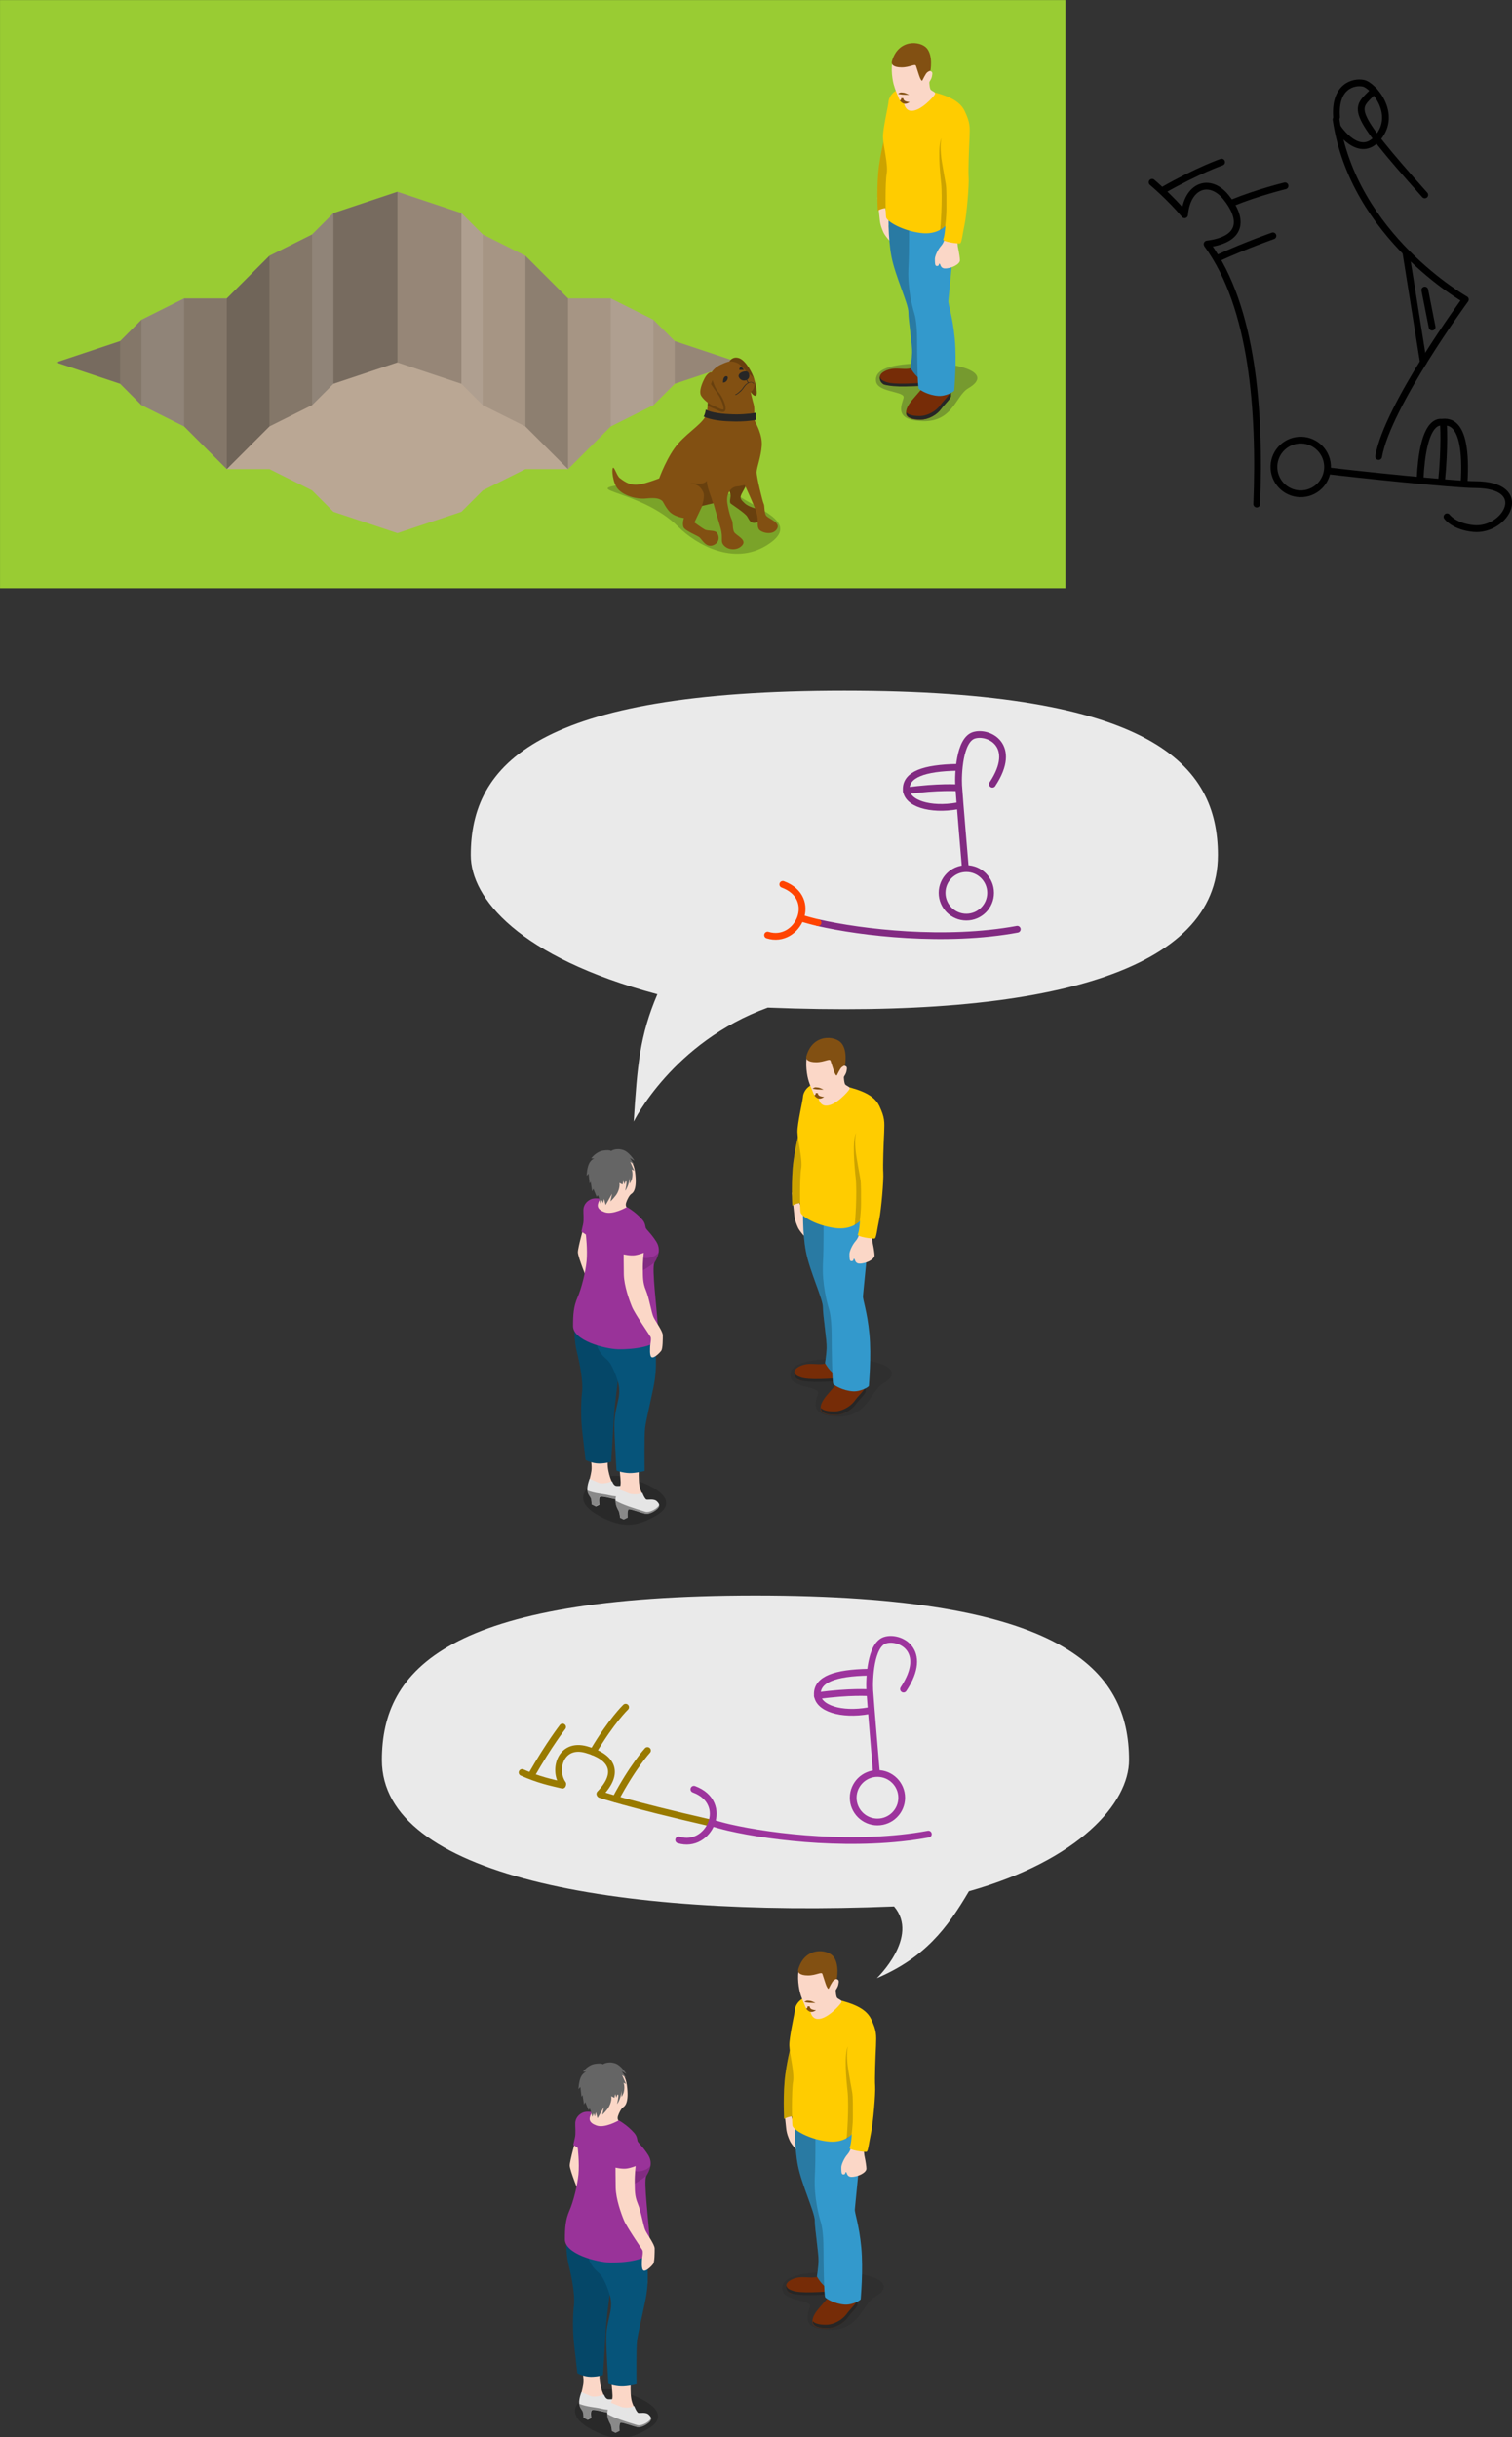 <?xml version="1.0" encoding="UTF-8" standalone="no"?>
<!-- Generator: Adobe Illustrator 18.1.0, SVG Export Plug-In . SVG Version: 6.00 Build 0)  -->

<svg
   version="1.1"
   id="Layer_1"
   x="0px"
   y="0px"
   viewBox="0 0 850.54 1370.782"
   xml:space="preserve"
   sodipodi:docname="+0.svg"
   width="850.54"
   height="1370.782"
   inkscape:version="1.3 (0e150ed6c4, 2023-07-21)"
   xmlns:inkscape="http://www.inkscape.org/namespaces/inkscape"
   xmlns:sodipodi="http://sodipodi.sourceforge.net/DTD/sodipodi-0.dtd"
   xmlns="http://www.w3.org/2000/svg"
   xmlns:svg="http://www.w3.org/2000/svg"
   xmlns:rdf="http://www.w3.org/1999/02/22-rdf-syntax-ns#"
   xmlns:cc="http://creativecommons.org/ns#"
   xmlns:dc="http://purl.org/dc/elements/1.1/"><rect x="0" y="0" width="850.54" height="1370.782" fill="#333333" stroke="none"/><defs
   id="defs35"><inkscape:path-effect
     effect="simplify"
     id="path-effect12"
     is_visible="true"
     lpeversion="1.3"
     threshold="40.69"
     steps="1"
     smooth_angles="360"
     helper_size="0"
     simplify_individual_paths="false"
     simplify_just_coalesce="false" /></defs><sodipodi:namedview
   pagecolor="#ffffff"
   bordercolor="#666666"
   borderopacity="1"
   objecttolerance="10"
   gridtolerance="10"
   guidetolerance="10"
   inkscape:pageopacity="0"
   inkscape:pageshadow="2"
   inkscape:window-width="1920"
   inkscape:window-height="1051"
   id="namedview33"
   showgrid="false"
   fit-margin-top="0"
   fit-margin-left="0"
   fit-margin-right="0"
   fit-margin-bottom="0"
   inkscape:zoom="0.52149125"
   inkscape:cx="57.527331"
   inkscape:cy="674.02857"
   inkscape:window-x="-9"
   inkscape:window-y="-9"
   inkscape:window-maximized="1"
   inkscape:current-layer="g33"
   inkscape:showpageshadow="2"
   inkscape:pagecheckerboard="0"
   inkscape:deskcolor="#d1d1d1" />&#10;<g
   id="g34"
   transform="translate(-34.051,24.736)"><g
     transform="matrix(3.78,0,0,3.78,-136.133,-342.621)"
     id="layer1"><g
       id="g4380-3"
       transform="matrix(0.265,0,0,0.265,109.269,218.251)"
       style="display:inline"><path
         id="path4342-0"
         d="m 202.281,163.486 c 0,0 1,9.1 1.3,12.3 0.3,3.2 1.3,5.5 2.1,7.3 0.8,1.8 4.5,6.2 5,5.9 0.5,-0.3 -0.3,-2.1 -0.3,-2.5 0,-0.4 0.4,-1.7 -0.2,-2.5 -0.6,-0.7 -1.7,-4 -1.6,-4.7 0.1,-0.7 1.4,-0.9 1.5,-1.4 0.1,-0.5 0.1,-0.5 0.1,-0.5 0,0 -3.6,-6 -3.6,-8.6 0,-2.7 -0.1,-6.1 -0.1,-6.1 0,0 -0.6,-0.3 -2,0 -1.4,0.2 -2.2,0.8 -2.2,0.8 z"
         style="fill:#fbd7c7" /><path
         id="path4344-8"
         d="m 216.981,275.386 c 0.6,1.8 -6.7,11.8 7.1,13.5 20.6,2.7 21.6,-13.7 29.3,-18.2 13.9,-8.1 -3.1,-14.1 -22.5,-14.1 -16.3,0.1 -30.5,1.9 -29.4,10.1 0.7,6.1 14.6,5.6 15.5,8.7 z"
         style="opacity:0.3;fill:#262626" /><path
         id="path4346-4"
         d="m 222.881,258.686 c 0,0 -1.6,1.2 -5.5,1.1 -3.9,-0.1 -7.3,-0.8 -11.4,1.5 -4.8,2.7 -1.2,7 0.1,7.4 1.3,0.4 18.1,0.9 21.2,0.7 3.1,-0.2 2.1,-8.2 2.1,-8.2 z"
         style="fill:#762c07" /><path
         id="path4348-3"
         d="m 228.281,267.586 c -1.5,0.1 -9,0.6 -13.5,0.5 -5,-0.1 -6.4,-0.5 -7.8,-1 -1.7,-0.6 -3.2,-1.4 -3.3,-3.1 -0.5,2.2 0.9,4.1 2.5,4.6 1.5,0.5 3.3,0.9 8.6,1.1 4.2,0.1 11.3,-0.3 12.6,-0.4 0.8,-0.1 1.4,-0.7 1.7,-1.6 -0.4,0.3 -0.5,-0.1 -0.8,-0.1 z"
         style="fill:#262626" /><path
         id="path4350-9"
         d="m 228.581,269.486 c 0,0 -3.9,4.4 -6.6,7.6 -2.7,3.2 -3.8,5.6 -3.6,7.9 0.2,2.3 3.5,3.4 8,3.4 4.5,0 9.3,-2.8 11.5,-5.9 2.3,-3.1 5.6,-5.9 5.6,-7.4 0,-1.5 -0.1,-6.2 -0.1,-6.2 z"
         style="fill:#762c07" /><path
         id="path4352-2"
         d="m 243.481,268.886 h -0.5 c 0,1.5 0.1,3.3 0.1,4.1 0,1.5 -3.4,4.3 -5.6,7.4 -2.3,3.1 -7,5.9 -11.5,5.9 -3.5,0 -6.3,-0.6 -7.4,-2 0,0.2 0,0.4 0,0.6 0.1,2.3 3.5,3.4 8,3.4 4.6,0 9.3,-2.8 11.5,-5.9 2.3,-3.1 5.6,-5.9 5.6,-7.4 -0.1,-1.4 -0.2,-6.1 -0.2,-6.1 z"
         style="fill:#262626" /><path
         id="path4354-2"
         d="m 208.581,172.786 c 0,0 -0.5,13 1.6,23.9 2.1,10.9 9.5,26.4 9.5,31.1 0,4.7 2.3,19 2.1,22.8 -0.1,3.8 -0.9,8.6 -0.9,8.6 0,0 2.7,5 6.2,6.7 3.5,1.7 7.2,-0.4 7.2,-0.4 l -6.4,-90.5 z"
         style="fill:#3399cc" /><path
         id="path4356-3"
         d="m 208.581,172.786 c 0,0 -0.5,13 1.6,23.9 2.1,10.9 9.5,26.4 9.5,31.1 0,4.7 2.3,19 2.1,22.8 -0.1,3.8 -0.9,8.6 -0.9,8.6 0,0 2.7,5 6.2,6.7 3.5,1.7 7.2,-0.4 7.2,-0.4 l -6.4,-90.5 z"
         style="opacity:0.2" /><path
         id="path4358-6"
         d="m 219.981,177.886 c 0,0 0.3,14.3 -0.3,25.6 -0.5,11.3 2.3,21.7 3.4,25.3 1.1,3.6 1.5,9.7 1.5,15.2 0,5.5 0.2,26.2 1,27 0.8,0.8 5.2,3.6 10.9,4 4.3,0.3 9,-2.4 9,-3.1 0,-0.7 1.5,-16.4 0.3,-29.1 -1.2,-12.7 -3.8,-19.3 -3.6,-21.3 0.1,-2 3.1,-29.1 2.8,-34.7 -0.3,-5.6 -2,-18.4 -2,-18.4 z"
         style="fill:#3399cc" /><path
         id="path4360-5"
         d="m 206.781,127.886 c 0,0 -2.2,7.4 -3.6,17.6 -1.5,10.7 -0.7,25.3 -0.7,25.3 0,0 2.1,-1.6 6.2,-1.6 4.1,0 -1.9,-41.3 -1.9,-41.3 z"
         style="fill:#ffcc00" /><path
         id="path4362-4"
         d="m 206.781,127.886 c 0,0 -2.2,7.4 -3.6,17.6 -1.5,10.7 -0.7,25.3 -0.7,25.3 0,0 2.1,-1.6 6.2,-1.6 4.1,0 -1.9,-41.3 -1.9,-41.3 z"
         style="opacity:0.2" /><path
         id="path4364-5"
         d="m 240.381,185.486 c 0,0 -0.4,2.9 -2.3,5.1 -1.9,2.1 -3.5,5.8 -3.5,7.3 0,2.1 0,3.9 0.9,4 1.8,0.2 1.1,-1.3 1.7,-1.3 0.6,0 0.3,2.6 3,2.7 3.5,0.1 8.5,-2.3 8.5,-4.6 0,-1.2 -0.5,-4.4 -0.9,-6.2 -0.5,-1.9 -0.5,-4.5 -0.5,-4.5 z"
         style="fill:#fbd7c7" /><path
         id="path4366-3"
         d="m 227.681,102.486 c 9.5,2.5 20.1,4.6 23.7,12.3 3.1,6.6 2.9,8.7 2.7,14.9 -0.3,6.2 -0.8,18.5 -0.5,22.5 0.3,4 -1.1,20.8 -2.3,26.4 -1.2,5.6 -1.6,10.3 -2.5,10.6 -0.9,0.3 -10.2,-0.9 -9.5,-2.3 0.9,-2 1.2,-7.6 1.2,-7.6 0,0 -4.4,5.4 -14.2,4 -9.8,-1.3 -18.2,-6.1 -19.1,-8.6 -0.4,-1.2 -0.6,-19.8 0.3,-24.8 0.9,-5 -2,-15.7 -2.1,-20.4 -0.1,-4.7 2.9,-17.4 3.1,-19.7 0.1,-3.4 4.2,-11.2 19.2,-7.3 z"
         style="fill:#ffcc00" /><path
         id="path4368-9"
         d="m 240.381,179.386 c 0,0 0.7,-5.2 0.7,-9.8 0,-4.6 0.1,-11.3 -0.4,-13.9 -0.5,-2.7 -2.2,-12.2 -2.5,-14.7 -0.7,-6.1 -0.3,-9.8 0.2,-11.1 -2.4,4.1 -1,19 -0.3,25.2 0.9,8.7 -0.3,25.8 -0.6,26.6 -0.3,0.7 2.9,-2.3 2.9,-2.3 z"
         style="opacity:0.2" /><path
         id="path4370-6"
         d="m 231.381,96.686 c 0,0 0,5.2 0.9,6.1 0.9,0.9 3,1.3 2.3,2.6 -0.7,1.3 -8.1,9.7 -13.5,9.2 -5.3,-0.5 -4,-9.4 -4,-9.4 z"
         style="fill:#fbd7c7" /><path
         id="path4372-0"
         d="m 211.681,84.986 c -2.2,2.8 -1.3,11 -0.3,14.7 1,3.7 2.2,5.9 2.7,7.3 0.4,1.4 1.9,3.6 3.9,3.5 2,-0.1 8.2,-4.1 10.1,-7.1 1.8,-3 4.4,-5.9 4.8,-7.9 0.4,-2 0.6,-2.9 -1.1,-3.3 -1.7,-0.4 -5.3,-7.8 -9.9,-8.1 -4.6,-0.3 -8.9,-0.8 -10.2,0.9 z"
         style="fill:#fbd7c7" /><path
         id="path4374-7"
         d="m 210.381,86.886 c -0.4,1.6 0.8,3.3 5.5,3.3 4.7,0 7.6,-2.3 8.1,-0.8 0.5,1.5 1.8,5.7 2.2,6.6 0.4,0.9 1,2 1.3,1.6 0.3,-0.4 1.8,-3.9 2.9,-4.7 1.1,-0.8 1.7,-0.8 1.7,-0.8 0,0 1.6,-8.3 -2,-12.6 -3.6,-4.3 -16.2,-5.4 -19.7,7.4 z"
         style="fill:#825012" /><path
         id="path4376-1"
         d="m 213.881,105.086 c 0,0 0.7,-0.7 1.6,-0.8 0.4,0 1.3,0.1 1.9,0.2 0.8,0.2 2.7,1.1 2.7,1.1 0,0 -2.8,0 -3.7,-0.1 -1.1,-0.1 -2.5,-0.4 -2.5,-0.4 z"
         style="fill:#825012" /><path
         id="path4378-8"
         d="m 215.681,107.486 1.2,0.1 c 0,0 -0.2,0.6 0.6,1.3 0.8,0.7 2.9,0.8 2.9,0.8 0,0 -1.7,1.3 -3.2,0.9 -1.5,-0.4 -2.3,-1.8 -2.3,-1.8 0,0 0.5,-0.1 0.6,-0.5 0.2,-0.4 0.2,-0.8 0.2,-0.8 z"
         style="fill:#825012" /></g><g
       id="g3343"
       transform="matrix(0.265,0,0,0.265,127.494,249.729)"><path
         id="path3285"
         d="m 23.4,206.9 c -9.5,5.8 -10.2,12.8 2.1,19.4 13.5,7.2 21.4,5.7 31.9,-0.4 9.2,-5.3 7.1,-12.5 -8.4,-18.7 -12.5,-5 -18.8,-4.4 -25.6,-0.3 z"
         style="opacity:0.2" /><path
         id="path3287"
         d="m 11.7,114.9 c 0.2,6.2 2.3,21.9 3.8,26.3 1.5,4.4 3.2,11.2 2.5,14.8 -0.7,3.6 -3,9.6 -1.7,18 1.4,8.3 5.5,21.2 4.6,26.9 -0.9,5.7 -2.7,8.4 -0.8,10.1 1.9,1.7 2.9,3 6.6,2.8 3.6,-0.2 4,0.2 6.6,1.5 2.6,1.3 9,0.5 9.4,-1.8 0.4,-2.3 -7.5,-1.3 -9.1,-4.1 -1.7,-2.8 -4.3,-9.3 -3.4,-15.6 0.9,-6.3 2.9,-23.1 2.9,-28.2 0.1,-3.8 2.4,-17.3 4.3,-24.6 2.5,-9.3 4.3,-29.6 4.3,-29.6 l -26.3,-9.6 c 0,-0.1 -3.9,6.1 -3.7,13.1 z"
         style="opacity:1;fill:#fbd7c7" /><g
         id="g3293"><path
           id="path3289"
           d="m 19.9,205.3 c 0,0 3,1.4 5,2.2 2.7,1.2 7.6,-0.8 7.6,-0.8 0,0 0.8,2.3 2.2,2.6 1.4,0.3 6.6,-0.5 7.8,0.1 1.2,0.6 4.6,1.6 2.2,3.5 -2.4,1.8 -7.9,4.4 -10.4,3.9 -2.6,-0.5 -7.2,-1.8 -8.4,-1.4 -1.2,0.4 -0.5,4.5 -0.5,4.5 l -2,1 -2.4,-1.2 c 0,0 0,-1.4 -0.3,-3 -0.4,-1.6 -2.1,-2.3 -2.1,-5.2 -0.1,-2.9 1.3,-6.2 1.3,-6.2 z"
           style="opacity:1;fill:#e5e5e5" /><path
           id="path3291"
           d="m 18.5,211.9 c 0.1,2.6 1.7,3.3 2.1,4.7 0.4,1.6 0.3,3 0.3,3 l 2.4,1.2 2,-1 c 0,0 -0.7,-4.1 0.5,-4.5 1.2,-0.4 5.9,0.9 8.4,1.4 2.6,0.5 8,-2 10.4,-3.9 0.7,-0.5 0.9,-1.1 0.8,-1.6 -1.4,1.1 -6.1,5.5 -14.1,3.5 -4.7,-1.1 -7.8,-0.9 -12.8,-2.8 z"
           style="opacity:0.4" /></g><path
         id="path3295"
         d="m 30.3,110.3 c 0,0 -4.7,7.4 -2.9,14 1.8,6.7 3.7,8.3 3.7,8.3 0,0 1.4,7.9 2.6,11.2 1.2,3.3 4.6,13.3 4.3,15.2 -0.3,1.9 -3.9,10.6 -3.5,17 0.4,6.4 1.9,20 2.4,25.5 0.4,5.3 0.8,6.7 -0.2,9.3 -1,2.7 -3.4,7.2 0.8,8.6 4.2,1.4 6.3,-0.1 9.3,2 3,2.1 8,2.8 9.8,0.5 1.8,-2.3 -3,-3.3 -3.7,-3.5 -0.7,-0.2 -4.3,-4.4 -5.1,-9.6 -0.9,-5.9 0.1,-19.1 1.5,-24.5 1.4,-5.4 1.4,-14.1 1.7,-16.5 0.3,-2.4 5.9,-16.9 5.9,-25.6 0,-8.7 -3.8,-26.1 -3.8,-26.1 z"
         style="opacity:1;fill:#fbd7c7" /><path
         id="path3297"
         d="m 36.3,211.3 c 0,0 3.3,1.2 5.8,2.3 1.5,0.6 4.5,0.5 5.4,0.3 0.9,-0.3 2,-0.7 2,-0.7 0,0 1.3,3.5 2.3,3.8 0.9,0.3 4.3,-0.7 6,1.1 1.8,1.8 1.3,2.8 0.4,3.9 -0.9,1 -4.4,3.5 -7.1,3 -1.9,-0.4 -7.9,-2.7 -9.1,-2.5 -1.2,0.2 -0.7,4.6 -0.7,4.6 l -2.3,1.1 -2,-1 c 0,0 -0.1,-2.1 -0.7,-3.6 -0.7,-1.4 -1.9,-3.1 -1.9,-6.2 0,-3.1 1.9,-6.1 1.9,-6.1 z"
         style="opacity:1;fill:#e5e5e5" /><path
         id="path3299"
         d="m 58.9,219.8 c -0.1,1.9 -5.3,4.8 -7.6,4.1 -6.9,-2.1 -12.6,-3.9 -16.9,-6.3 v 0 c 0,3 1.3,4.6 1.9,6 0.7,1.4 0.7,3.6 0.7,3.6 l 2,1 2.3,-1.1 c 0,0 -0.6,-4.4 0.7,-4.6 1.2,-0.3 7.2,2.1 9.1,2.5 2.6,0.5 6.2,-2 7.1,-3 0.6,-0.7 0.9,-1.3 0.7,-2.2 z"
         style="opacity:0.4" /><path
         id="path3301"
         d="m 27.7,113.7 c 0,0 -16,-3.2 -16.1,-2.3 -0.6,7.1 -0.4,16.8 1.2,22.9 1.7,6.8 3.5,16.5 2.9,22.1 -0.7,5.6 -0.8,14.9 0.1,22.6 0.9,7.7 1.8,15.7 1.8,15.7 0,0 3.5,2 7.6,2 4.1,0 6.8,-1 6.8,-1 0,0 1.3,-20.6 1.6,-25.9 0.3,-5.4 2.1,-19.2 2.1,-19.2 0,0 0.8,-16.5 -0.7,-21.7 -1.4,-5.4 -7.3,-15.2 -7.3,-15.2 z"
         style="opacity:1;fill:#06547a" /><path
         id="path3303"
         d="m 27.7,113.7 c 0,0 -16,-3.2 -16.1,-2.3 -0.6,7.1 -0.4,16.8 1.2,22.9 1.7,6.8 3.5,16.5 2.9,22.1 -0.7,5.6 -0.8,14.9 0.1,22.6 0.9,7.7 1.8,15.7 1.8,15.7 0,0 3.5,2 7.6,2 4.1,0 6.8,-1 6.8,-1 0,0 1.3,-20.6 1.6,-25.9 0.3,-5.4 2.1,-19.2 2.1,-19.2 0,0 0.8,-16.5 -0.7,-21.7 -1.4,-5.4 -7.3,-15.2 -7.3,-15.2 z"
         style="opacity:0.15" /><path
         id="path3305"
         d="m 36.3,159.2 c -0.8,4.8 -2.5,9.4 -2.5,16 0,6.5 1.2,25.5 1.2,25.5 0,0 3.4,1.3 7.2,1.4 3.8,0.1 8.6,-1.2 8.6,-1.2 0,0 -0.3,-20.3 0.3,-24.4 0.5,-4.1 2.7,-13 4.6,-22.3 2.4,-11.4 1.4,-21.7 0,-27.9 -1.4,-6.2 -2.6,-11.8 -2.6,-11.8 0,0 -3.1,-1.8 -7.5,-4 l -21.1,1 c 0,0 -2.3,15.7 0.1,20.6 2.6,5.4 5.3,5.5 7.3,9.2 2.4,4.3 3.8,9.2 3.8,9.2 0,0 1.4,3.8 0.6,8.7 z"
         style="opacity:1;fill:#06547a" /><path
         id="path3329"
         d="m 17,62.4 c 0,0 -3.7,13 -3.7,15.7 0,2.7 5.4,15.9 5.8,16.8 0.4,0.9 5.2,-4.1 5.2,-4.1 0,0 -2.9,-8.4 -2.9,-10.8 0,-2.4 1.8,-8.2 1.8,-8.2 z"
         style="opacity:1;fill:#fbd7c7" /><path
         id="path3331"
         d="m 33.2,50 c -1.3,-0.2 -9,-3.4 -12.8,-1.5 -2.7,1.3 -3.9,3.6 -4,5.7 -0.1,1.7 0.4,5.9 -0.2,8.3 -0.3,1.3 -0.9,4 -0.9,4 l 2.5,1.7 c 0,0 1,8.5 0.4,14.9 -0.6,6.4 -3,15.7 -5.1,20.4 -2.2,5.1 -2.5,9.6 -2.5,16.1 0,8 17.5,12.8 25.5,13 7.7,0.1 22.8,-1.3 22.5,-7.6 -0.8,-14.9 -4,-38.2 -2.3,-41 1.7,-2.8 4,-7.2 1,-11.9 -3,-4.7 -5.6,-6.7 -5.9,-7.7 -0.3,-1 -0.2,-3 -2.4,-5.1 C 46.7,56.7 40.4,51.1 33.2,50 Z"
         style="opacity:1;fill:#993399" /><path
         id="path3333"
         d="m 29.8,22.7 c 6.9,-1.6 14.3,0.7 15.6,10.3 1.3,9.6 -1,11.7 -2.1,12.4 -1.1,0.7 -2.4,3.3 -2.9,4.9 -0.5,1.6 0.2,2.6 0.2,2.6 0,0 -7.7,4.5 -12.4,2.7 -4,-1.5 -4.5,-3.5 -2.8,-6.6 1.6,-3.1 -2.3,-5 -3.5,-9.6 -1.2,-4.6 -1.3,-14.6 7.9,-16.7 z"
         style="opacity:1;fill:#fbd7c7" /><path
         id="path3335"
         d="m 38.7,20.7 c 3.5,1.1 6.4,6 6.4,6 l -2.6,-1.5 2.5,3.7 -2.3,-1.6 2.2,5 -1.4,-0.7 c 0,0 0.8,1.8 0.3,4.6 -0.3,1.9 -1.4,3.4 -1.4,3.4 v -3.4 c 0,0 -0.3,4.4 -2.5,7.4 0,0 1,-4.5 0.6,-5.2 -0.5,-0.7 -1,1.6 -1,1.6 l -0.7,-2 -0.4,2.1 -1.8,-0.9 c 0,0 0.6,2.2 -1.1,5.6 -1,2 -3.9,4.8 -3.9,4.8 l 0.9,-4.3 -3.6,6.3 -0.9,-3.4 -0.6,2.4 -0.6,-1.8 -0.8,2 c 0,0 -0.9,-3.6 -1.3,-4.4 -0.3,-0.7 -0.8,0.7 -0.8,0.7 L 22,42.5 21.3,43.9 20.5,38.5 19.9,39.6 19.3,34 18.2,35.2 c 0,0 0.2,-5.4 1.9,-7.7 1.2,-1.7 2.4,-2 2.4,-2 l -1.7,-0.1 c 0,0 2.7,-3.9 7,-4.4 3.7,-0.5 4.1,0.3 4.1,0.3 0,0 2.6,-1.9 6.8,-0.6 z"
         style="opacity:1;fill:#656565" /><path
         id="path3337"
         d="m 55.5,80.6 c -3.2,1.3 -5.6,0.6 -5.6,0.6 0,0 -0.4,2.2 -0.4,4.2 0,1.2 0.1,3 0.1,3 0,0 3.7,-2 6.7,-4.5 0,0 0,-0.1 0.1,-0.1 0.9,-1.5 2,-3.4 2.3,-5.6 -0.8,1 -1.9,1.9 -3.2,2.4 z"
         style="opacity:0.15" /><path
         id="path3339"
         d="m 39,79.3 c 0,0 3.8,0.9 6.4,0.5 2.6,-0.4 4.9,-1.4 4.9,-1.4 0,0 -0.6,5.3 -0.5,9.3 0.1,3.9 -0.2,7.3 1.7,11.8 1.9,4.5 3.1,12.6 4.3,15.1 1.2,2.5 5.2,7.9 5.2,10.1 0,2.2 0,7.3 -0.8,8.6 -0.8,1.2 -4,4.4 -5.4,3.8 -1.4,-0.6 -0.9,-5.5 -0.9,-6.3 0,-0.8 0.8,-4.1 0.2,-5.2 C 53.5,124.5 45.3,112.7 43.7,108.8 42.1,104.9 39.3,97.1 39.1,90.7 39,84.3 39,79.3 39,79.3 Z"
         style="opacity:1;fill:#fbd7c7" /></g><path
       d="m 226.265,211.352 c 0,17.132 -25.055,24.365 -66.984,22.679 -14.164,5.145 -19.953,16.954 -19.953,16.954 0.534,-8.33 0.879,-12.733 3.521,-18.942 -20.648,-5.533 -27.769,-14.325 -27.769,-20.691 0,-13.519 9.797,-24.48 55.594,-24.48 45.797,0 55.592,10.961 55.592,24.48 z"
       fill="#dddddd"
       id="path1-6"
       style="fill:#eaeaea;fill-opacity:1;stroke-width:0.926"
       sodipodi:nodetypes="scccszs" /><path
       style="fill:none;stroke:#822b82;stroke-width:1.005;stroke-linecap:round;stroke-linejoin:round;stroke-dasharray:none;stroke-opacity:1"
       d="m 192.708,200.79 c 3.857,-5.83 -0.628,-7.982 -2.78,-7.265 -2.153,0.718 -2.332,5.83 -2.242,7.444 0.09,1.614 0.987,12.198 0.987,12.198"
       id="path25" /><path
       style="fill:none;stroke:#822b82;stroke-width:1.005;stroke-linecap:round;stroke-linejoin:round;stroke-dasharray:none;stroke-opacity:1"
       d="m 187.506,198.279 c -5.023,0.09 -7.624,1.076 -7.624,3.229 0,2.153 3.588,3.229 7.624,2.511"
       id="path27" /><path
       style="fill:none;stroke:#822b82;stroke-width:1.005;stroke-linecap:round;stroke-linejoin:round;stroke-dasharray:none;stroke-opacity:1"
       d="m 179.883,201.777 c 4.843,-0.673 7.758,-0.448 7.758,-0.448"
       id="path29" /><circle
       style="fill:none;stroke:#822b82;stroke-width:1.005;stroke-linecap:round;stroke-linejoin:round;stroke-dasharray:none;stroke-opacity:1"
       id="path30"
       cx="188.829"
       cy="216.957"
       r="3.61" /><path
       style="fill:none;stroke:#822b82;stroke-width:1.005;stroke-linecap:round;stroke-linejoin:round;stroke-dasharray:none;stroke-opacity:1"
       d="m 196.407,222.375 c -10.652,1.968 -23.149,0.515 -29.654,-0.981"
       id="path31" /><path
       style="fill:none;stroke:#ff4400;stroke-width:1.005;stroke-linecap:round;stroke-linejoin:round;stroke-dasharray:none;stroke-opacity:1"
       d="m 166.753,221.394 c -0.953,-0.219 -1.736,-0.45 -2.471,-0.66"
       id="path33" /><path
       style="fill:none;stroke:#ff4400;stroke-width:1.005;stroke-linecap:round;stroke-linejoin:round;stroke-dasharray:none;stroke-opacity:1"
       d="m 161.513,215.694 c 5.454,2.015 2.264,8.947 -2.264,7.547"
       id="path32" /></g></g><g
   id="g34-6"
   transform="translate(-38.629,538.433)"><g
     transform="matrix(3.78,0,0,3.78,-136.133,-342.621)"
     id="layer1-7"><g
       id="g4380-3-5"
       transform="matrix(0.265,0,0,0.265,109.269,218.251)"
       style="display:inline"><path
         id="path4342-0-6"
         d="m 202.281,163.486 c 0,0 1,9.1 1.3,12.3 0.3,3.2 1.3,5.5 2.1,7.3 0.8,1.8 4.5,6.2 5,5.9 0.5,-0.3 -0.3,-2.1 -0.3,-2.5 0,-0.4 0.4,-1.7 -0.2,-2.5 -0.6,-0.7 -1.7,-4 -1.6,-4.7 0.1,-0.7 1.4,-0.9 1.5,-1.4 0.1,-0.5 0.1,-0.5 0.1,-0.5 0,0 -3.6,-6 -3.6,-8.6 0,-2.7 -0.1,-6.1 -0.1,-6.1 0,0 -0.6,-0.3 -2,0 -1.4,0.2 -2.2,0.8 -2.2,0.8 z"
         style="fill:#fbd7c7" /><path
         id="path4344-8-4"
         d="m 216.981,275.386 c 0.6,1.8 -6.7,11.8 7.1,13.5 20.6,2.7 21.6,-13.7 29.3,-18.2 13.9,-8.1 -3.1,-14.1 -22.5,-14.1 -16.3,0.1 -30.5,1.9 -29.4,10.1 0.7,6.1 14.6,5.6 15.5,8.7 z"
         style="opacity:0.3;fill:#262626" /><path
         id="path4346-4-5"
         d="m 222.881,258.686 c 0,0 -1.6,1.2 -5.5,1.1 -3.9,-0.1 -7.3,-0.8 -11.4,1.5 -4.8,2.7 -1.2,7 0.1,7.4 1.3,0.4 18.1,0.9 21.2,0.7 3.1,-0.2 2.1,-8.2 2.1,-8.2 z"
         style="fill:#762c07" /><path
         id="path4348-3-9"
         d="m 228.281,267.586 c -1.5,0.1 -9,0.6 -13.5,0.5 -5,-0.1 -6.4,-0.5 -7.8,-1 -1.7,-0.6 -3.2,-1.4 -3.3,-3.1 -0.5,2.2 0.9,4.1 2.5,4.6 1.5,0.5 3.3,0.9 8.6,1.1 4.2,0.1 11.3,-0.3 12.6,-0.4 0.8,-0.1 1.4,-0.7 1.7,-1.6 -0.4,0.3 -0.5,-0.1 -0.8,-0.1 z"
         style="fill:#262626" /><path
         id="path4350-9-8"
         d="m 228.581,269.486 c 0,0 -3.9,4.4 -6.6,7.6 -2.7,3.2 -3.8,5.6 -3.6,7.9 0.2,2.3 3.5,3.4 8,3.4 4.5,0 9.3,-2.8 11.5,-5.9 2.3,-3.1 5.6,-5.9 5.6,-7.4 0,-1.5 -0.1,-6.2 -0.1,-6.2 z"
         style="fill:#762c07" /><path
         id="path4352-2-5"
         d="m 243.481,268.886 h -0.5 c 0,1.5 0.1,3.3 0.1,4.1 0,1.5 -3.4,4.3 -5.6,7.4 -2.3,3.1 -7,5.9 -11.5,5.9 -3.5,0 -6.3,-0.6 -7.4,-2 0,0.2 0,0.4 0,0.6 0.1,2.3 3.5,3.4 8,3.4 4.6,0 9.3,-2.8 11.5,-5.9 2.3,-3.1 5.6,-5.9 5.6,-7.4 -0.1,-1.4 -0.2,-6.1 -0.2,-6.1 z"
         style="fill:#262626" /><path
         id="path4354-2-4"
         d="m 208.581,172.786 c 0,0 -0.5,13 1.6,23.9 2.1,10.9 9.5,26.4 9.5,31.1 0,4.7 2.3,19 2.1,22.8 -0.1,3.8 -0.9,8.6 -0.9,8.6 0,0 2.7,5 6.2,6.7 3.5,1.7 7.2,-0.4 7.2,-0.4 l -6.4,-90.5 z"
         style="fill:#3399cc" /><path
         id="path4356-3-3"
         d="m 208.581,172.786 c 0,0 -0.5,13 1.6,23.9 2.1,10.9 9.5,26.4 9.5,31.1 0,4.7 2.3,19 2.1,22.8 -0.1,3.8 -0.9,8.6 -0.9,8.6 0,0 2.7,5 6.2,6.7 3.5,1.7 7.2,-0.4 7.2,-0.4 l -6.4,-90.5 z"
         style="opacity:0.2" /><path
         id="path4358-6-9"
         d="m 219.981,177.886 c 0,0 0.3,14.3 -0.3,25.6 -0.5,11.3 2.3,21.7 3.4,25.3 1.1,3.6 1.5,9.7 1.5,15.2 0,5.5 0.2,26.2 1,27 0.8,0.8 5.2,3.6 10.9,4 4.3,0.3 9,-2.4 9,-3.1 0,-0.7 1.5,-16.4 0.3,-29.1 -1.2,-12.7 -3.8,-19.3 -3.6,-21.3 0.1,-2 3.1,-29.1 2.8,-34.7 -0.3,-5.6 -2,-18.4 -2,-18.4 z"
         style="fill:#3399cc" /><path
         id="path4360-5-5"
         d="m 206.781,127.886 c 0,0 -2.2,7.4 -3.6,17.6 -1.5,10.7 -0.7,25.3 -0.7,25.3 0,0 2.1,-1.6 6.2,-1.6 4.1,0 -1.9,-41.3 -1.9,-41.3 z"
         style="fill:#ffcc00" /><path
         id="path4362-4-2"
         d="m 206.781,127.886 c 0,0 -2.2,7.4 -3.6,17.6 -1.5,10.7 -0.7,25.3 -0.7,25.3 0,0 2.1,-1.6 6.2,-1.6 4.1,0 -1.9,-41.3 -1.9,-41.3 z"
         style="opacity:0.2" /><path
         id="path4364-5-9"
         d="m 240.381,185.486 c 0,0 -0.4,2.9 -2.3,5.1 -1.9,2.1 -3.5,5.8 -3.5,7.3 0,2.1 0,3.9 0.9,4 1.8,0.2 1.1,-1.3 1.7,-1.3 0.6,0 0.3,2.6 3,2.7 3.5,0.1 8.5,-2.3 8.5,-4.6 0,-1.2 -0.5,-4.4 -0.9,-6.2 -0.5,-1.9 -0.5,-4.5 -0.5,-4.5 z"
         style="fill:#fbd7c7" /><path
         id="path4366-3-4"
         d="m 227.681,102.486 c 9.5,2.5 20.1,4.6 23.7,12.3 3.1,6.6 2.9,8.7 2.7,14.9 -0.3,6.2 -0.8,18.5 -0.5,22.5 0.3,4 -1.1,20.8 -2.3,26.4 -1.2,5.6 -1.6,10.3 -2.5,10.6 -0.9,0.3 -10.2,-0.9 -9.5,-2.3 0.9,-2 1.2,-7.6 1.2,-7.6 0,0 -4.4,5.4 -14.2,4 -9.8,-1.3 -18.2,-6.1 -19.1,-8.6 -0.4,-1.2 -0.6,-19.8 0.3,-24.8 0.9,-5 -2,-15.7 -2.1,-20.4 -0.1,-4.7 2.9,-17.4 3.1,-19.7 0.1,-3.4 4.2,-11.2 19.2,-7.3 z"
         style="fill:#ffcc00" /><path
         id="path4368-9-2"
         d="m 240.381,179.386 c 0,0 0.7,-5.2 0.7,-9.8 0,-4.6 0.1,-11.3 -0.4,-13.9 -0.5,-2.7 -2.2,-12.2 -2.5,-14.7 -0.7,-6.1 -0.3,-9.8 0.2,-11.1 -2.4,4.1 -1,19 -0.3,25.2 0.9,8.7 -0.3,25.8 -0.6,26.6 -0.3,0.7 2.9,-2.3 2.9,-2.3 z"
         style="opacity:0.2" /><path
         id="path4370-6-2"
         d="m 231.381,96.686 c 0,0 0,5.2 0.9,6.1 0.9,0.9 3,1.3 2.3,2.6 -0.7,1.3 -8.1,9.7 -13.5,9.2 -5.3,-0.5 -4,-9.4 -4,-9.4 z"
         style="fill:#fbd7c7" /><path
         id="path4372-0-1"
         d="m 211.681,84.986 c -2.2,2.8 -1.3,11 -0.3,14.7 1,3.7 2.2,5.9 2.7,7.3 0.4,1.4 1.9,3.6 3.9,3.5 2,-0.1 8.2,-4.1 10.1,-7.1 1.8,-3 4.4,-5.9 4.8,-7.9 0.4,-2 0.6,-2.9 -1.1,-3.3 -1.7,-0.4 -5.3,-7.8 -9.9,-8.1 -4.6,-0.3 -8.9,-0.8 -10.2,0.9 z"
         style="fill:#fbd7c7" /><path
         id="path4374-7-0"
         d="m 210.381,86.886 c -0.4,1.6 0.8,3.3 5.5,3.3 4.7,0 7.6,-2.3 8.1,-0.8 0.5,1.5 1.8,5.7 2.2,6.6 0.4,0.9 1,2 1.3,1.6 0.3,-0.4 1.8,-3.9 2.9,-4.7 1.1,-0.8 1.7,-0.8 1.7,-0.8 0,0 1.6,-8.3 -2,-12.6 -3.6,-4.3 -16.2,-5.4 -19.7,7.4 z"
         style="fill:#825012" /><path
         id="path4376-1-2"
         d="m 213.881,105.086 c 0,0 0.7,-0.7 1.6,-0.8 0.4,0 1.3,0.1 1.9,0.2 0.8,0.2 2.7,1.1 2.7,1.1 0,0 -2.8,0 -3.7,-0.1 -1.1,-0.1 -2.5,-0.4 -2.5,-0.4 z"
         style="fill:#825012" /><path
         id="path4378-8-1"
         d="m 215.681,107.486 1.2,0.1 c 0,0 -0.2,0.6 0.6,1.3 0.8,0.7 2.9,0.8 2.9,0.8 0,0 -1.7,1.3 -3.2,0.9 -1.5,-0.4 -2.3,-1.8 -2.3,-1.8 0,0 0.5,-0.1 0.6,-0.5 0.2,-0.4 0.2,-0.8 0.2,-0.8 z"
         style="fill:#825012" /></g><g
       id="g3343-4"
       transform="matrix(0.265,0,0,0.265,127.494,249.729)"><path
         id="path3285-3"
         d="m 23.4,206.9 c -9.5,5.8 -10.2,12.8 2.1,19.4 13.5,7.2 21.4,5.7 31.9,-0.4 9.2,-5.3 7.1,-12.5 -8.4,-18.7 -12.5,-5 -18.8,-4.4 -25.6,-0.3 z"
         style="opacity:0.2" /><path
         id="path3287-7"
         d="m 11.7,114.9 c 0.2,6.2 2.3,21.9 3.8,26.3 1.5,4.4 3.2,11.2 2.5,14.8 -0.7,3.6 -3,9.6 -1.7,18 1.4,8.3 5.5,21.2 4.6,26.9 -0.9,5.7 -2.7,8.4 -0.8,10.1 1.9,1.7 2.9,3 6.6,2.8 3.6,-0.2 4,0.2 6.6,1.5 2.6,1.3 9,0.5 9.4,-1.8 0.4,-2.3 -7.5,-1.3 -9.1,-4.1 -1.7,-2.8 -4.3,-9.3 -3.4,-15.6 0.9,-6.3 2.9,-23.1 2.9,-28.2 0.1,-3.8 2.4,-17.3 4.3,-24.6 2.5,-9.3 4.3,-29.6 4.3,-29.6 l -26.3,-9.6 c 0,-0.1 -3.9,6.1 -3.7,13.1 z"
         style="opacity:1;fill:#fbd7c7" /><g
         id="g3293-7"><path
           id="path3289-3"
           d="m 19.9,205.3 c 0,0 3,1.4 5,2.2 2.7,1.2 7.6,-0.8 7.6,-0.8 0,0 0.8,2.3 2.2,2.6 1.4,0.3 6.6,-0.5 7.8,0.1 1.2,0.6 4.6,1.6 2.2,3.5 -2.4,1.8 -7.9,4.4 -10.4,3.9 -2.6,-0.5 -7.2,-1.8 -8.4,-1.4 -1.2,0.4 -0.5,4.5 -0.5,4.5 l -2,1 -2.4,-1.2 c 0,0 0,-1.4 -0.3,-3 -0.4,-1.6 -2.1,-2.3 -2.1,-5.2 -0.1,-2.9 1.3,-6.2 1.3,-6.2 z"
           style="opacity:1;fill:#e5e5e5" /><path
           id="path3291-2"
           d="m 18.5,211.9 c 0.1,2.6 1.7,3.3 2.1,4.7 0.4,1.6 0.3,3 0.3,3 l 2.4,1.2 2,-1 c 0,0 -0.7,-4.1 0.5,-4.5 1.2,-0.4 5.9,0.9 8.4,1.4 2.6,0.5 8,-2 10.4,-3.9 0.7,-0.5 0.9,-1.1 0.8,-1.6 -1.4,1.1 -6.1,5.5 -14.1,3.5 -4.7,-1.1 -7.8,-0.9 -12.8,-2.8 z"
           style="opacity:0.4" /></g><path
         id="path3295-1"
         d="m 30.3,110.3 c 0,0 -4.7,7.4 -2.9,14 1.8,6.7 3.7,8.3 3.7,8.3 0,0 1.4,7.9 2.6,11.2 1.2,3.3 4.6,13.3 4.3,15.2 -0.3,1.9 -3.9,10.6 -3.5,17 0.4,6.4 1.9,20 2.4,25.5 0.4,5.3 0.8,6.7 -0.2,9.3 -1,2.7 -3.4,7.2 0.8,8.6 4.2,1.4 6.3,-0.1 9.3,2 3,2.1 8,2.8 9.8,0.5 1.8,-2.3 -3,-3.3 -3.7,-3.5 -0.7,-0.2 -4.3,-4.4 -5.1,-9.6 -0.9,-5.9 0.1,-19.1 1.5,-24.5 1.4,-5.4 1.4,-14.1 1.7,-16.5 0.3,-2.4 5.9,-16.9 5.9,-25.6 0,-8.7 -3.8,-26.1 -3.8,-26.1 z"
         style="opacity:1;fill:#fbd7c7" /><path
         id="path3297-9"
         d="m 36.3,211.3 c 0,0 3.3,1.2 5.8,2.3 1.5,0.6 4.5,0.5 5.4,0.3 0.9,-0.3 2,-0.7 2,-0.7 0,0 1.3,3.5 2.3,3.8 0.9,0.3 4.3,-0.7 6,1.1 1.8,1.8 1.3,2.8 0.4,3.9 -0.9,1 -4.4,3.5 -7.1,3 -1.9,-0.4 -7.9,-2.7 -9.1,-2.5 -1.2,0.2 -0.7,4.6 -0.7,4.6 l -2.3,1.1 -2,-1 c 0,0 -0.1,-2.1 -0.7,-3.6 -0.7,-1.4 -1.9,-3.1 -1.9,-6.2 0,-3.1 1.9,-6.1 1.9,-6.1 z"
         style="opacity:1;fill:#e5e5e5" /><path
         id="path3299-8"
         d="m 58.9,219.8 c -0.1,1.9 -5.3,4.8 -7.6,4.1 -6.9,-2.1 -12.6,-3.9 -16.9,-6.3 v 0 c 0,3 1.3,4.6 1.9,6 0.7,1.4 0.7,3.6 0.7,3.6 l 2,1 2.3,-1.1 c 0,0 -0.6,-4.4 0.7,-4.6 1.2,-0.3 7.2,2.1 9.1,2.5 2.6,0.5 6.2,-2 7.1,-3 0.6,-0.7 0.9,-1.3 0.7,-2.2 z"
         style="opacity:0.4" /><path
         id="path3301-9"
         d="m 27.7,113.7 c 0,0 -16,-3.2 -16.1,-2.3 -0.6,7.1 -0.4,16.8 1.2,22.9 1.7,6.8 3.5,16.5 2.9,22.1 -0.7,5.6 -0.8,14.9 0.1,22.6 0.9,7.7 1.8,15.7 1.8,15.7 0,0 3.5,2 7.6,2 4.1,0 6.8,-1 6.8,-1 0,0 1.3,-20.6 1.6,-25.9 0.3,-5.4 2.1,-19.2 2.1,-19.2 0,0 0.8,-16.5 -0.7,-21.7 -1.4,-5.4 -7.3,-15.2 -7.3,-15.2 z"
         style="opacity:1;fill:#06547a" /><path
         id="path3303-9"
         d="m 27.7,113.7 c 0,0 -16,-3.2 -16.1,-2.3 -0.6,7.1 -0.4,16.8 1.2,22.9 1.7,6.8 3.5,16.5 2.9,22.1 -0.7,5.6 -0.8,14.9 0.1,22.6 0.9,7.7 1.8,15.7 1.8,15.7 0,0 3.5,2 7.6,2 4.1,0 6.8,-1 6.8,-1 0,0 1.3,-20.6 1.6,-25.9 0.3,-5.4 2.1,-19.2 2.1,-19.2 0,0 0.8,-16.5 -0.7,-21.7 -1.4,-5.4 -7.3,-15.2 -7.3,-15.2 z"
         style="opacity:0.15" /><path
         id="path3305-4"
         d="m 36.3,159.2 c -0.8,4.8 -2.5,9.4 -2.5,16 0,6.5 1.2,25.5 1.2,25.5 0,0 3.4,1.3 7.2,1.4 3.8,0.1 8.6,-1.2 8.6,-1.2 0,0 -0.3,-20.3 0.3,-24.4 0.5,-4.1 2.7,-13 4.6,-22.3 2.4,-11.4 1.4,-21.7 0,-27.9 -1.4,-6.2 -2.6,-11.8 -2.6,-11.8 0,0 -3.1,-1.8 -7.5,-4 l -21.1,1 c 0,0 -2.3,15.7 0.1,20.6 2.6,5.4 5.3,5.5 7.3,9.2 2.4,4.3 3.8,9.2 3.8,9.2 0,0 1.4,3.8 0.6,8.7 z"
         style="opacity:1;fill:#06547a" /><path
         id="path3329-6"
         d="m 17,62.4 c 0,0 -3.7,13 -3.7,15.7 0,2.7 5.4,15.9 5.8,16.8 0.4,0.9 5.2,-4.1 5.2,-4.1 0,0 -2.9,-8.4 -2.9,-10.8 0,-2.4 1.8,-8.2 1.8,-8.2 z"
         style="opacity:1;fill:#fbd7c7" /><path
         id="path3331-0"
         d="m 33.2,50 c -1.3,-0.2 -9,-3.4 -12.8,-1.5 -2.7,1.3 -3.9,3.6 -4,5.7 -0.1,1.7 0.4,5.9 -0.2,8.3 -0.3,1.3 -0.9,4 -0.9,4 l 2.5,1.7 c 0,0 1,8.5 0.4,14.9 -0.6,6.4 -3,15.7 -5.1,20.4 -2.2,5.1 -2.5,9.6 -2.5,16.1 0,8 17.5,12.8 25.5,13 7.7,0.1 22.8,-1.3 22.5,-7.6 -0.8,-14.9 -4,-38.2 -2.3,-41 1.7,-2.8 4,-7.2 1,-11.9 -3,-4.7 -5.6,-6.7 -5.9,-7.7 -0.3,-1 -0.2,-3 -2.4,-5.1 C 46.7,56.7 40.4,51.1 33.2,50 Z"
         style="opacity:1;fill:#993399" /><path
         id="path3333-8"
         d="m 29.8,22.7 c 6.9,-1.6 14.3,0.7 15.6,10.3 1.3,9.6 -1,11.7 -2.1,12.4 -1.1,0.7 -2.4,3.3 -2.9,4.9 -0.5,1.6 0.2,2.6 0.2,2.6 0,0 -7.7,4.5 -12.4,2.7 -4,-1.5 -4.5,-3.5 -2.8,-6.6 1.6,-3.1 -2.3,-5 -3.5,-9.6 -1.2,-4.6 -1.3,-14.6 7.9,-16.7 z"
         style="opacity:1;fill:#fbd7c7" /><path
         id="path3335-0"
         d="m 38.7,20.7 c 3.5,1.1 6.4,6 6.4,6 l -2.6,-1.5 2.5,3.7 -2.3,-1.6 2.2,5 -1.4,-0.7 c 0,0 0.8,1.8 0.3,4.6 -0.3,1.9 -1.4,3.4 -1.4,3.4 v -3.4 c 0,0 -0.3,4.4 -2.5,7.4 0,0 1,-4.5 0.6,-5.2 -0.5,-0.7 -1,1.6 -1,1.6 l -0.7,-2 -0.4,2.1 -1.8,-0.9 c 0,0 0.6,2.2 -1.1,5.6 -1,2 -3.9,4.8 -3.9,4.8 l 0.9,-4.3 -3.6,6.3 -0.9,-3.4 -0.6,2.4 -0.6,-1.8 -0.8,2 c 0,0 -0.9,-3.6 -1.3,-4.4 -0.3,-0.7 -0.8,0.7 -0.8,0.7 L 22,42.5 21.3,43.9 20.5,38.5 19.9,39.6 19.3,34 18.2,35.2 c 0,0 0.2,-5.4 1.9,-7.7 1.2,-1.7 2.4,-2 2.4,-2 l -1.7,-0.1 c 0,0 2.7,-3.9 7,-4.4 3.7,-0.5 4.1,0.3 4.1,0.3 0,0 2.6,-1.9 6.8,-0.6 z"
         style="opacity:1;fill:#656565" /><path
         id="path3337-1"
         d="m 55.5,80.6 c -3.2,1.3 -5.6,0.6 -5.6,0.6 0,0 -0.4,2.2 -0.4,4.2 0,1.2 0.1,3 0.1,3 0,0 3.7,-2 6.7,-4.5 0,0 0,-0.1 0.1,-0.1 0.9,-1.5 2,-3.4 2.3,-5.6 -0.8,1 -1.9,1.9 -3.2,2.4 z"
         style="opacity:0.15" /><path
         id="path3339-6"
         d="m 39,79.3 c 0,0 3.8,0.9 6.4,0.5 2.6,-0.4 4.9,-1.4 4.9,-1.4 0,0 -0.6,5.3 -0.5,9.3 0.1,3.9 -0.2,7.3 1.7,11.8 1.9,4.5 3.1,12.6 4.3,15.1 1.2,2.5 5.2,7.9 5.2,10.1 0,2.2 0,7.3 -0.8,8.6 -0.8,1.2 -4,4.4 -5.4,3.8 -1.4,-0.6 -0.9,-5.5 -0.9,-6.3 0,-0.8 0.8,-4.1 0.2,-5.2 C 53.5,124.5 45.3,112.7 43.7,108.8 42.1,104.9 39.3,97.1 39.1,90.7 39,84.3 39,79.3 39,79.3 Z"
         style="opacity:1;fill:#fbd7c7" /></g><path
       d="m 103.061,210.097 c 0,17.132 34.293,23.468 76.222,21.782 3.85,4.517 -2.559,10.676 -2.559,10.676 7.09,-3.038 10.421,-7.352 13.7,-12.933 16.433,-4.636 23.823,-13.159 23.823,-19.525 0,-13.519 -9.797,-24.48 -55.594,-24.48 -45.797,0 -55.592,10.961 -55.592,24.48 z"
       fill="#dddddd"
       id="path1-6-7"
       style="fill:#eaeaea;fill-opacity:1;stroke-width:0.926"
       sodipodi:nodetypes="scccszs" /><path
       style="fill:none;stroke:#9d349d;stroke-width:1.005;stroke-linecap:round;stroke-linejoin:round;stroke-dasharray:none;stroke-opacity:1"
       d="m 180.69,199.535 c 3.857,-5.83 -0.628,-7.982 -2.78,-7.265 -2.153,0.718 -2.332,5.83 -2.242,7.444 0.09,1.614 0.987,12.198 0.987,12.198"
       id="path25-1" /><path
       style="fill:none;stroke:#9d349d;stroke-width:1.005;stroke-linecap:round;stroke-linejoin:round;stroke-dasharray:none;stroke-opacity:1"
       d="m 175.488,197.023 c -5.023,0.09 -7.624,1.076 -7.624,3.229 0,2.153 3.588,3.229 7.624,2.511"
       id="path27-8" /><path
       style="fill:none;stroke:#9d349d;stroke-width:1.005;stroke-linecap:round;stroke-linejoin:round;stroke-dasharray:none;stroke-opacity:1"
       d="m 167.864,200.521 c 4.843,-0.673 7.758,-0.448 7.758,-0.448"
       id="path29-9" /><circle
       style="fill:none;stroke:#9d349d;stroke-width:1.005;stroke-linecap:round;stroke-linejoin:round;stroke-dasharray:none;stroke-opacity:1"
       id="path30-4"
       cx="176.811"
       cy="215.701"
       r="3.61" /><path
       style="fill:none;stroke:#9d349d;stroke-width:1.005;stroke-linecap:round;stroke-linejoin:round;stroke-dasharray:none;stroke-opacity:1"
       d="m 184.389,221.119 c -10.652,1.968 -23.149,0.515 -29.654,-0.981 -0.953,-0.219 -1.736,-0.45 -2.471,-0.66"
       id="path31-4"
       sodipodi:nodetypes="csc" /><path
       style="fill:#cca300;fill-opacity:1;stroke:#997a00;stroke-width:1.005;stroke-linecap:round;stroke-linejoin:round;stroke-dasharray:none;stroke-opacity:1"
       d="m 152.092,219.479 c -12.556,-2.87 -16.525,-4.256 -16.525,-4.256"
       id="path34" /><path
       style="fill:none;stroke:#9d349d;stroke-width:1.005;stroke-linecap:round;stroke-linejoin:round;stroke-dasharray:none;stroke-opacity:1"
       d="m 149.495,214.438 c 5.454,2.015 2.264,8.947 -2.264,7.547"
       id="path32-6" /><path
       style="fill:none;fill-opacity:1;stroke:#997a00;stroke-width:1.005;stroke-linecap:round;stroke-linejoin:round;stroke-dasharray:none;stroke-opacity:1"
       d="m 135.5,215.129 c 3.094,-3.229 1.794,-5.516 -2.018,-6.592 -3.812,-1.076 -4.978,3.005 -3.498,5.112"
       id="path35" /><path
       style="fill:none;fill-opacity:1;stroke:#997a00;stroke-width:1.005;stroke-linecap:round;stroke-linejoin:round;stroke-dasharray:none;stroke-opacity:1"
       d="m 123.93,211.945 c 2.511,1.121 4.305,1.48 6.009,1.883"
       id="path36" /><path
       style="fill:none;fill-opacity:1;stroke:#997a00;stroke-width:1.005;stroke-linecap:round;stroke-linejoin:round;stroke-dasharray:none;stroke-opacity:1"
       d="m 125.336,212.309 c 2.646,-4.619 4.619,-7.13 4.619,-7.13"
       id="path37" /><path
       style="fill:none;fill-opacity:1;stroke:#997a00;stroke-width:1.005;stroke-linecap:round;stroke-linejoin:round;stroke-dasharray:none;stroke-opacity:1"
       d="m 134.495,208.864 c 2.691,-4.574 4.843,-6.637 4.843,-6.637"
       id="path38" /><path
       style="fill:none;fill-opacity:1;stroke:#997a00;stroke-width:1.005;stroke-linecap:round;stroke-linejoin:round;stroke-dasharray:none;stroke-opacity:1"
       d="m 137.832,215.891 c 2.556,-4.843 4.754,-7.22 4.754,-7.22"
       id="path39" /></g></g><g
   id="g33"><rect
     y="90.652"
     x="36.019"
     height="87.514"
     width="158.551"
     id="rect4530"
     style="display:inline;fill:#99cc33;fill-opacity:1;stroke-width:0.316"
     ry="0"
     transform="matrix(3.78,0,0,3.78,-136.133,-342.621)" /><g
     id="g4340"
     transform="matrix(3,0,0,3,31.564,107.857)"
     style="display:inline"><path
       id="path4293"
       d="m 64,0 -12,4 -4,4 -8,4 -8,8 h -8 l -8,4 -4,4 -12,4 12,4 4,4 8,4 8,8 h 8 l 8,4 4,4 12,4 12,-4 4,-4 8,-4 h 8 l 8,-8 8,-4 4,-4 12,-4 -12,-4 -4,-4 -8,-4 H 96 L 88,12 80,8 76,4 Z"
       style="opacity:1;fill:#baa794" /><path
       id="path4295"
       d="m 64,0 12,4 4,4 8,4 8,8 h 8 l 8,4 4,4 12,4 -12,4 -4,4 -8,4 -8,8 -8,-8 -8,-4 -4,-4 -12,-4 z"
       style="opacity:0.11" /><path
       id="path4297"
       d="m 64,0 v 32 l -12,4 -4,4 -8,4 -8,8 -8,-8 -8,-4 -4,-4 -12,-4 12,-4 4,-4 8,-4 h 8 l 8,-8 8,-4 4,-4 z"
       style="opacity:0.29" /><path
       id="path4299"
       d="m 16,24 8,-4 v 24 l -8,-4 z"
       style="opacity:0.1;fill:#ffffff" /><path
       id="path4301"
       d="m 48,8 4,-4 v 32 l -4,4 z"
       style="opacity:0.1;fill:#ffffff" /><path
       id="path4303"
       d="M 52,4 64,0 v 32 l -12,4 z"
       style="opacity:0.1" /><path
       id="path4305"
       d="m 40,12 -8,8 v 32 l 8,-8 z"
       style="opacity:0.15" /><path
       id="path4307"
       d="M 12,36 0,32 12,28 Z"
       style="opacity:0.1" /><path
       id="path4309"
       d="m 112,24 -8,-4 v 24 l 8,-4 z"
       style="opacity:0.1;fill:#ffffff" /><path
       id="path4311"
       d="M 80,8 76,4 v 32 l 4,4 z"
       style="opacity:0.1;fill:#ffffff" /><path
       id="path4313"
       d="M 76,4 64,0 v 32 l 12,4 z"
       style="opacity:0.1" /><path
       id="path4315"
       d="m 88,12 8,8 v 32 l -8,-8 z"
       style="opacity:0.15" /><path
       id="path4317"
       d="m 116,36 12,-4 -12,-4 z"
       style="opacity:0.1" /></g><g
     id="g4380"
     transform="translate(291.307,-52.289)"
     style="display:inline"><path
       id="path4342"
       d="m 202.281,163.486 c 0,0 1,9.1 1.3,12.3 0.3,3.2 1.3,5.5 2.1,7.3 0.8,1.8 4.5,6.2 5,5.9 0.5,-0.3 -0.3,-2.1 -0.3,-2.5 0,-0.4 0.4,-1.7 -0.2,-2.5 -0.6,-0.7 -1.7,-4 -1.6,-4.7 0.1,-0.7 1.4,-0.9 1.5,-1.4 0.1,-0.5 0.1,-0.5 0.1,-0.5 0,0 -3.6,-6 -3.6,-8.6 0,-2.7 -0.1,-6.1 -0.1,-6.1 0,0 -0.6,-0.3 -2,0 -1.4,0.2 -2.2,0.8 -2.2,0.8 z"
       style="fill:#fbd7c7" /><path
       id="path4344"
       d="m 216.981,275.386 c 0.6,1.8 -6.7,11.8 7.1,13.5 20.6,2.7 21.6,-13.7 29.3,-18.2 13.9,-8.1 -3.1,-14.1 -22.5,-14.1 -16.3,0.1 -30.5,1.9 -29.4,10.1 0.7,6.1 14.6,5.6 15.5,8.7 z"
       style="opacity:0.3;fill:#262626" /><path
       id="path4346"
       d="m 222.881,258.686 c 0,0 -1.6,1.2 -5.5,1.1 -3.9,-0.1 -7.3,-0.8 -11.4,1.5 -4.8,2.7 -1.2,7 0.1,7.4 1.3,0.4 18.1,0.9 21.2,0.7 3.1,-0.2 2.1,-8.2 2.1,-8.2 z"
       style="fill:#762c07" /><path
       id="path4348"
       d="m 228.281,267.586 c -1.5,0.1 -9,0.6 -13.5,0.5 -5,-0.1 -6.4,-0.5 -7.8,-1 -1.7,-0.6 -3.2,-1.4 -3.3,-3.1 -0.5,2.2 0.9,4.1 2.5,4.6 1.5,0.5 3.3,0.9 8.6,1.1 4.2,0.1 11.3,-0.3 12.6,-0.4 0.8,-0.1 1.4,-0.7 1.7,-1.6 -0.4,0.3 -0.5,-0.1 -0.8,-0.1 z"
       style="fill:#262626" /><path
       id="path4350"
       d="m 228.581,269.486 c 0,0 -3.9,4.4 -6.6,7.6 -2.7,3.2 -3.8,5.6 -3.6,7.9 0.2,2.3 3.5,3.4 8,3.4 4.5,0 9.3,-2.8 11.5,-5.9 2.3,-3.1 5.6,-5.9 5.6,-7.4 0,-1.5 -0.1,-6.2 -0.1,-6.2 z"
       style="fill:#762c07" /><path
       id="path4352"
       d="m 243.481,268.886 h -0.5 c 0,1.5 0.1,3.3 0.1,4.1 0,1.5 -3.4,4.3 -5.6,7.4 -2.3,3.1 -7,5.9 -11.5,5.9 -3.5,0 -6.3,-0.6 -7.4,-2 0,0.2 0,0.4 0,0.6 0.1,2.3 3.5,3.4 8,3.4 4.6,0 9.3,-2.8 11.5,-5.9 2.3,-3.1 5.6,-5.9 5.6,-7.4 -0.1,-1.4 -0.2,-6.1 -0.2,-6.1 z"
       style="fill:#262626" /><path
       id="path4354"
       d="m 208.581,172.786 c 0,0 -0.5,13 1.6,23.9 2.1,10.9 9.5,26.4 9.5,31.1 0,4.7 2.3,19 2.1,22.8 -0.1,3.8 -0.9,8.6 -0.9,8.6 0,0 2.7,5 6.2,6.7 3.5,1.7 7.2,-0.4 7.2,-0.4 l -6.4,-90.5 z"
       style="fill:#3399cc" /><path
       id="path4356"
       d="m 208.581,172.786 c 0,0 -0.5,13 1.6,23.9 2.1,10.9 9.5,26.4 9.5,31.1 0,4.7 2.3,19 2.1,22.8 -0.1,3.8 -0.9,8.6 -0.9,8.6 0,0 2.7,5 6.2,6.7 3.5,1.7 7.2,-0.4 7.2,-0.4 l -6.4,-90.5 z"
       style="opacity:0.2" /><path
       id="path4358"
       d="m 219.981,177.886 c 0,0 0.3,14.3 -0.3,25.6 -0.5,11.3 2.3,21.7 3.4,25.3 1.1,3.6 1.5,9.7 1.5,15.2 0,5.5 0.2,26.2 1,27 0.8,0.8 5.2,3.6 10.9,4 4.3,0.3 9,-2.4 9,-3.1 0,-0.7 1.5,-16.4 0.3,-29.1 -1.2,-12.7 -3.8,-19.3 -3.6,-21.3 0.1,-2 3.1,-29.1 2.8,-34.7 -0.3,-5.6 -2,-18.4 -2,-18.4 z"
       style="fill:#3399cc" /><path
       id="path4360"
       d="m 206.781,127.886 c 0,0 -2.2,7.4 -3.6,17.6 -1.5,10.7 -0.7,25.3 -0.7,25.3 0,0 2.1,-1.6 6.2,-1.6 4.1,0 -1.9,-41.3 -1.9,-41.3 z"
       style="fill:#ffcc00" /><path
       id="path4362"
       d="m 206.781,127.886 c 0,0 -2.2,7.4 -3.6,17.6 -1.5,10.7 -0.7,25.3 -0.7,25.3 0,0 2.1,-1.6 6.2,-1.6 4.1,0 -1.9,-41.3 -1.9,-41.3 z"
       style="opacity:0.2" /><path
       id="path4364"
       d="m 240.381,185.486 c 0,0 -0.4,2.9 -2.3,5.1 -1.9,2.1 -3.5,5.8 -3.5,7.3 0,2.1 0,3.9 0.9,4 1.8,0.2 1.1,-1.3 1.7,-1.3 0.6,0 0.3,2.6 3,2.7 3.5,0.1 8.5,-2.3 8.5,-4.6 0,-1.2 -0.5,-4.4 -0.9,-6.2 -0.5,-1.9 -0.5,-4.5 -0.5,-4.5 z"
       style="fill:#fbd7c7" /><path
       id="path4366"
       d="m 227.681,102.486 c 9.5,2.5 20.1,4.6 23.7,12.3 3.1,6.6 2.9,8.7 2.7,14.9 -0.3,6.2 -0.8,18.5 -0.5,22.5 0.3,4 -1.1,20.8 -2.3,26.4 -1.2,5.6 -1.6,10.3 -2.5,10.6 -0.9,0.3 -10.2,-0.9 -9.5,-2.3 0.9,-2 1.2,-7.6 1.2,-7.6 0,0 -4.4,5.4 -14.2,4 -9.8,-1.3 -18.2,-6.1 -19.1,-8.6 -0.4,-1.2 -0.6,-19.8 0.3,-24.8 0.9,-5 -2,-15.7 -2.1,-20.4 -0.1,-4.7 2.9,-17.4 3.1,-19.7 0.1,-3.4 4.2,-11.2 19.2,-7.3 z"
       style="fill:#ffcc00" /><path
       id="path4368"
       d="m 240.381,179.386 c 0,0 0.7,-5.2 0.7,-9.8 0,-4.6 0.1,-11.3 -0.4,-13.9 -0.5,-2.7 -2.2,-12.2 -2.5,-14.7 -0.7,-6.1 -0.3,-9.8 0.2,-11.1 -2.4,4.1 -1,19 -0.3,25.2 0.9,8.7 -0.3,25.8 -0.6,26.6 -0.3,0.7 2.9,-2.3 2.9,-2.3 z"
       style="opacity:0.2" /><path
       id="path4370"
       d="m 231.381,96.686 c 0,0 0,5.2 0.9,6.1 0.9,0.9 3,1.3 2.3,2.6 -0.7,1.3 -8.1,9.7 -13.5,9.2 -5.3,-0.5 -4,-9.4 -4,-9.4 z"
       style="fill:#fbd7c7" /><path
       id="path4372"
       d="m 211.681,84.986 c -2.2,2.8 -1.3,11 -0.3,14.7 1,3.7 2.2,5.9 2.7,7.3 0.4,1.4 1.9,3.6 3.9,3.5 2,-0.1 8.2,-4.1 10.1,-7.1 1.8,-3 4.4,-5.9 4.8,-7.9 0.4,-2 0.6,-2.9 -1.1,-3.3 -1.7,-0.4 -5.3,-7.8 -9.9,-8.1 -4.6,-0.3 -8.9,-0.8 -10.2,0.9 z"
       style="fill:#fbd7c7" /><path
       id="path4374"
       d="m 210.381,86.886 c -0.4,1.6 0.8,3.3 5.5,3.3 4.7,0 7.6,-2.3 8.1,-0.8 0.5,1.5 1.8,5.7 2.2,6.6 0.4,0.9 1,2 1.3,1.6 0.3,-0.4 1.8,-3.9 2.9,-4.7 1.1,-0.8 1.7,-0.8 1.7,-0.8 0,0 1.6,-8.3 -2,-12.6 -3.6,-4.3 -16.2,-5.4 -19.7,7.4 z"
       style="fill:#825012" /><path
       id="path4376"
       d="m 213.881,105.086 c 0,0 0.7,-0.7 1.6,-0.8 0.4,0 1.3,0.1 1.9,0.2 0.8,0.2 2.7,1.1 2.7,1.1 0,0 -2.8,0 -3.7,-0.1 -1.1,-0.1 -2.5,-0.4 -2.5,-0.4 z"
       style="fill:#825012" /><path
       id="path4378"
       d="m 215.681,107.486 1.2,0.1 c 0,0 -0.2,0.6 0.6,1.3 0.8,0.7 2.9,0.8 2.9,0.8 0,0 -1.7,1.3 -3.2,0.9 -1.5,-0.4 -2.3,-1.8 -2.3,-1.8 0,0 0.5,-0.1 0.6,-0.5 0.2,-0.4 0.2,-0.8 0.2,-0.8 z"
       style="fill:#825012" /></g><path
     style="fill:none;stroke:#000000;stroke-width:3.8;stroke-linecap:round;stroke-linejoin:round;stroke-dasharray:none"
     d="m 747.436,264.87 c 15.464,1.901 70.28,7.667 82.219,7.702 32.361,0.096 17.437,26.416 -0.758,24.696 -10.89,-1.03 -14.915,-6.59 -14.915,-6.59"
     id="path12"
     sodipodi:nodetypes="cssc" /><path
     style="fill:none;stroke:#000000;stroke-width:3.8;stroke-linecap:round;stroke-linejoin:round;stroke-dasharray:none"
     d="m 751.569,67.242 c 9.632,65.723 72.743,101.23 72.743,101.23 0,0 -43.721,59.564 -48.793,88.297"
     id="path3"
     sodipodi:nodetypes="ccc" /><path
     style="fill:none;stroke:#000000;stroke-width:3.8;stroke-linecap:round;stroke-linejoin:round;stroke-dasharray:none"
     d="m 823.574,271.801 c 2.398,-38.495 -10.618,-34.152 -12.822,-34.303 -2.205,-0.151 -10.505,0.425 -11.938,32.641"
     id="path5" /><path
     style="fill:none;stroke:#000000;stroke-width:3.8;stroke-linecap:round;stroke-linejoin:round;stroke-dasharray:none"
     d="m 810.857,271.227 c 2.038,-20.356 1.085,-33.23 1.085,-33.23"
     id="path7" /><path
     style="fill:none;stroke:#000000;stroke-width:3.8;stroke-linecap:round;stroke-linejoin:round;stroke-dasharray:none"
     d="m 790.913,142.5 9.761,61.194"
     id="path9" /><path
     style="fill:none;stroke:#000000;stroke-width:3.8;stroke-linecap:round;stroke-linejoin:round;stroke-dasharray:none"
     d="m 801.492,163.154 4.112,20.836"
     id="path11" /><circle
     style="fill:none;stroke:#000000;stroke-width:3.8;stroke-linecap:round;stroke-linejoin:round;stroke-dasharray:none"
     id="path13"
     cx="711.791"
     cy="312.594"
     r="15.085"
     transform="rotate(-3.964)" /><path
     style="fill:none;stroke:#000000;stroke-width:3.8;stroke-linecap:round;stroke-linejoin:round;stroke-dasharray:none"
     d="m 706.933,283.52 c 2.045,-52.083 -2.157,-110.727 -27.722,-145.833"
     id="path15"
     sodipodi:nodetypes="cc" /><path
     style="fill:none;stroke:#000000;stroke-width:3.8;stroke-linecap:round;stroke-linejoin:round;stroke-dasharray:none"
     d="m 679.032,137.275 c 21.197,-2.768 19.728,-15.149 10.57,-26.41 -9.158,-11.261 -21.875,-6.511 -23.243,9.927 -8.114,-9.729 -18.28,-18.252 -18.28,-18.252"
     id="path17" /><path
     style="fill:none;stroke:#000000;stroke-width:3.8;stroke-linecap:round;stroke-linejoin:round;stroke-dasharray:none"
     d="m 693.481,113.976 c 13.918,-5.687 29.381,-9.441 29.381,-9.441"
     id="path19" /><path
     style="fill:none;stroke:#000000;stroke-width:3.8;stroke-linecap:round;stroke-linejoin:round;stroke-dasharray:none"
     d="m 685.122,145.147 c 15.596,-7.15 30.935,-12.488 30.935,-12.488"
     id="path21" /><path
     style="fill:none;stroke:#000000;stroke-width:3.8;stroke-linecap:round;stroke-linejoin:round;stroke-dasharray:none"
     d="M 654.195,106.993 C 674.022,95.722 687.186,91.203 687.186,91.203"
     id="path23" /><g
     id="g30"
     transform="translate(313.009,162.37)">&#10;	<path
   d="m 103.2,117 c 12.7,8.2 34.5,15.5 14.8,27.5 -18.4,11.2 -39.2,-0.4 -49.5,-10.6 -20.7,-20.6 -56.1,-20.3 -31.1,-23.8 1.9,-0.3 15.8,0 29.6,2 14.3,2 32.4,2.4 36.2,4.9 z"
   id="path2"
   inkscape:connector-curvature="0"
   style="opacity:0.2" />&#10;	<path
   d="m 96.1,110.4 c 0,0 2,4.7 1.9,6.2 -0.1,1.5 -0.8,3.5 0.1,4.3 0.9,0.7 7.8,5.2 9.1,7.1 1.3,1.9 2,5.2 6.6,3 4.6,-2.2 3.1,-5.5 0.9,-6.4 -2.1,-0.9 -6.5,-1.7 -8.8,-3.9 -2.3,-2.2 -3.2,-2.9 -1.2,-6.3 2,-3.4 2.9,-6.1 2.9,-6.1 z"
   id="path4"
   inkscape:connector-curvature="0"
   style="fill:#825012" />&#10;	<path
   d="m 96.1,110.4 c 0,0 2,4.7 1.9,6.2 -0.1,1.5 -0.8,3.5 0.1,4.3 0.9,0.7 7.8,5.2 9.1,7.1 1.3,1.9 2,5.2 6.6,3 4.6,-2.2 3.1,-5.5 0.9,-6.4 -2.1,-0.9 -6.5,-1.7 -8.8,-3.9 -2.3,-2.2 -3.2,-2.9 -1.2,-6.3 2,-3.4 2.9,-6.1 2.9,-6.1 z"
   id="path6"
   inkscape:connector-curvature="0"
   style="opacity:0.2" />&#10;	<path
   d="m 86.8,47.8 c 0.8,-1.5 2.6,-3.6 5.5,-5 2.9,-1.4 5,-1.9 5,-1.9 0,0 1.7,-3.1 5.5,-1.8 3.8,1.3 7.5,8.5 8.4,11.6 0.9,3.1 2.2,8.7 1,9.4 -1.2,0.7 -3,-2.1 -3,-2.1 0,0 1,4.5 1.8,7.3 0.7,2.8 -0.1,7.7 0.7,9.3 0.7,1.6 4.2,7.5 3.8,13.7 -0.4,6.2 -2.8,12.2 -2.9,14.8 -0.1,2.6 3.4,16.8 4,17.9 0.6,1.1 0.2,4.4 1.2,6.4 1,2 8.7,3.9 6.2,7.8 -2.4,3.9 -9.3,2 -10.3,-0.2 -1,-2.2 0.1,-4.6 -1.1,-8.8 -1.2,-4.2 -6.7,-15.8 -6.7,-15.8 0,0 -2,0.6 -4.8,0.9 -2.9,0.4 -5.9,3.9 -4.9,9.7 1,5.8 2,8 2.6,9.4 0.6,1.4 0.2,4.6 1.1,6.4 0.9,1.9 7.2,4.2 4.8,7.3 -2.4,3.1 -7.5,3.2 -10.2,0.6 -2.7,-2.6 -0.4,-3.8 -2.2,-10.2 -1.9,-6.4 -4,-13.8 -4,-13.8 l -6.3,1.5 -4.4,9.3 c 0,0 3.8,2.8 5.7,3.9 1.9,1.1 5.7,0.2 7,1.9 1.3,1.7 1.8,5.5 -2.2,7 -4,1.5 -6.3,-3.4 -7.7,-4.5 -1.4,-1 -7,-3.3 -8.5,-5 -1.5,-1.7 -0.2,-5.8 -0.2,-5.8 0,0 -5.9,-0.6 -8.8,-4.4 -2.9,-3.8 -2.5,-4.6 -3.7,-5.5 -1.2,-0.9 -3.1,-1.7 -8.8,-1.1 -5.7,0.6 -12.7,-1.8 -15.7,-5.2 -3.1,-3.4 -3.7,-11.3 -2.9,-12 0.8,-0.7 2.2,4.5 3.8,5.7 1.6,1.2 5.3,4.2 9.7,3.8 4.4,-0.4 12.5,-3.6 12.5,-3.6 0,0 4.6,-12.8 10.8,-19.7 6.2,-7 14.6,-11.7 15.9,-16.8 1.1,-5.1 1,-19.9 2.3,-22.4 z"
   id="path8"
   inkscape:connector-curvature="0"
   style="fill:#825012" />&#10;	<g
   id="g12">&#10;		<path
   d="m 84.6,108.1 c 0,0 -1.2,1.6 -4,1.6 -1.5,0 -3.7,-0.2 -5.3,-0.4 0.6,0.1 1.4,0.3 2.2,0.6 2.8,0.9 3.9,2.1 5.1,4.6 1.1,2.5 -0.8,7.7 -0.8,7.7 l 6.3,-1.5 c 0,0 -0.7,-2.1 -1,-3.2 -0.3,-1 -2.6,-6.6 -2.5,-9.4 z"
   id="path10"
   inkscape:connector-curvature="0"
   style="opacity:0.2" />&#10;	</g>&#10;	<path
   d="m 94.9,65.4 c -0.4,-1.5 -1.8,-5.1 -4,-7.5 -1.6,-1.8 -3,-5.8 -3.6,-8.3 l -1.1,0.3 c -0.6,3.7 -0.8,10.7 -1.3,15.8 0.9,0.7 4.2,1.9 5.3,2.5 4.7,2.6 5.5,0.5 4.7,-2.8 z"
   id="path14"
   inkscape:connector-curvature="0"
   style="opacity:0.2" />&#10;	<path
   d="m 93.7,52.8 c 0,0 -0.1,-2.2 0.8,-3.1 0.8,-0.9 2.5,-0.6 1.7,1.3 -0.8,2 -2.5,1.8 -2.5,1.8 z"
   id="path16"
   inkscape:connector-curvature="0"
   style="fill:#262626" />&#10;	<path
   d="m 102.9,45.7 c 0,0 -0.2,-1.1 0.7,-1.5 0.9,-0.3 1.8,1.5 1.8,1.5 z"
   id="path18"
   inkscape:connector-curvature="0"
   style="fill:#262626" />&#10;	<path
   d="m 111.1,53.4 c 0,0 -0.3,-0.6 -1,-0.8 -0.6,-0.2 -1.3,-0.1 -2.1,0.2 l -0.9,-1.8 -0.3,0.2 0.9,1.8 c -1.3,0.7 -1.9,1.5 -2.6,2.5 -0.4,0.6 -0.9,1.3 -1.6,1.9 -1.8,1.8 -2.8,2.1 -2.8,2.1 -0.1,0 -0.1,0.1 -0.1,0.2 0,0.1 0.1,0.1 0.2,0.1 0,0 0,0 0.1,0 0,0 1.1,-0.4 3,-2.2 0.7,-0.7 1.2,-1.4 1.6,-2 0.7,-1 1.3,-1.8 2.6,-2.5 0.8,-0.4 1.4,-0.5 1.9,-0.3 0.6,0.2 0.8,0.6 0.8,0.6 0,0.1 0.2,0.1 0.2,0.1 0.1,0.1 0.1,0 0.1,-0.1 z"
   id="path20"
   inkscape:connector-curvature="0"
   style="fill:#262626" />&#10;	<path
   d="m 87.4,47.1 c -0.8,-0.5 -2.7,0.7 -4.1,3.4 -1.4,2.7 -3.4,7.5 -1.8,9.9 1.6,2.4 4.3,4.5 6.7,5.4 2.3,0.9 5,2.6 5.7,2.1 0.7,-0.5 -1.1,-5.7 -3,-8.4 -1.9,-2.7 -4,-5.8 -4,-5.8 0,0 2.5,-5.3 0.5,-6.6 z"
   id="path22"
   inkscape:connector-curvature="0"
   style="fill:#825012" />&#10;	<path
   d="m 111.1,50.6 c 0.7,1.7 0.5,3.5 -0.1,5.2 -0.6,1.6 -1.7,2.3 -1.7,2.3 v 0.1 c 0.3,0.5 1.8,2.7 2.9,2 1.2,-0.7 -0.1,-6.3 -1,-9.4 -0.9,-3.1 -4.6,-10.2 -8.4,-11.6 -3.5,-1.2 -5.2,1.3 -5.5,1.7 1.6,0 4.4,0.4 5.9,1.9 1.6,1.5 2.6,2.4 3.6,3.8 1,1.4 3.5,2.2 4.3,4 z"
   id="path24"
   inkscape:connector-curvature="0"
   style="opacity:0.2" />&#10;	<path
   d="m 102.6,48.5 c -0.7,1.6 1.8,4 4.3,2.9 2.5,-1.2 1.5,-4 0.7,-4.6 -0.8,-0.7 -4.2,-0.2 -5,1.7 z"
   id="path26"
   inkscape:connector-curvature="0"
   style="fill:#262626" />&#10;	<path
   d="M 112.2,69.8 C 108,70.5 102.9,70.9 97.7,70.6 90,70.3 85.7,69 84,68 c -0.1,0.7 -0.2,1.4 -0.4,2 -0.2,0.6 -0.4,1.3 -0.8,1.9 4,2 10.5,2.6 14.7,2.7 1.1,0 2.2,0.1 3.3,0.1 3.7,0 7.7,-0.2 11.5,-0.9 -0.2,-1 -0.1,-2.5 -0.1,-4 z"
   id="path28"
   inkscape:connector-curvature="0"
   style="fill:#262626" />&#10;</g><path
     style="fill:none;fill-opacity:1;stroke:#000000;stroke-width:3.8;stroke-linecap:round;stroke-linejoin:round;stroke-dasharray:none;stroke-opacity:1"
     d="m 751.853,65.834 c -1.248,-17.342 9.549,-20.14 15.06,-19.025 5.511,1.114 19.417,17.097 8.188,30.637 -10.53,12.697 -22.481,-5.489 -22.481,-5.489"
     id="path40"
     sodipodi:nodetypes="cssc" /><path
     style="fill:none;fill-opacity:1;stroke:#000000;stroke-width:3.8;stroke-linecap:round;stroke-linejoin:round;stroke-dasharray:none;stroke-opacity:1"
     d="m 772.919,51.01 c -10.061,10.612 -16.227,8.493 28.558,58.617"
     id="path41"
     sodipodi:nodetypes="cc" /></g>&#10;</svg>
